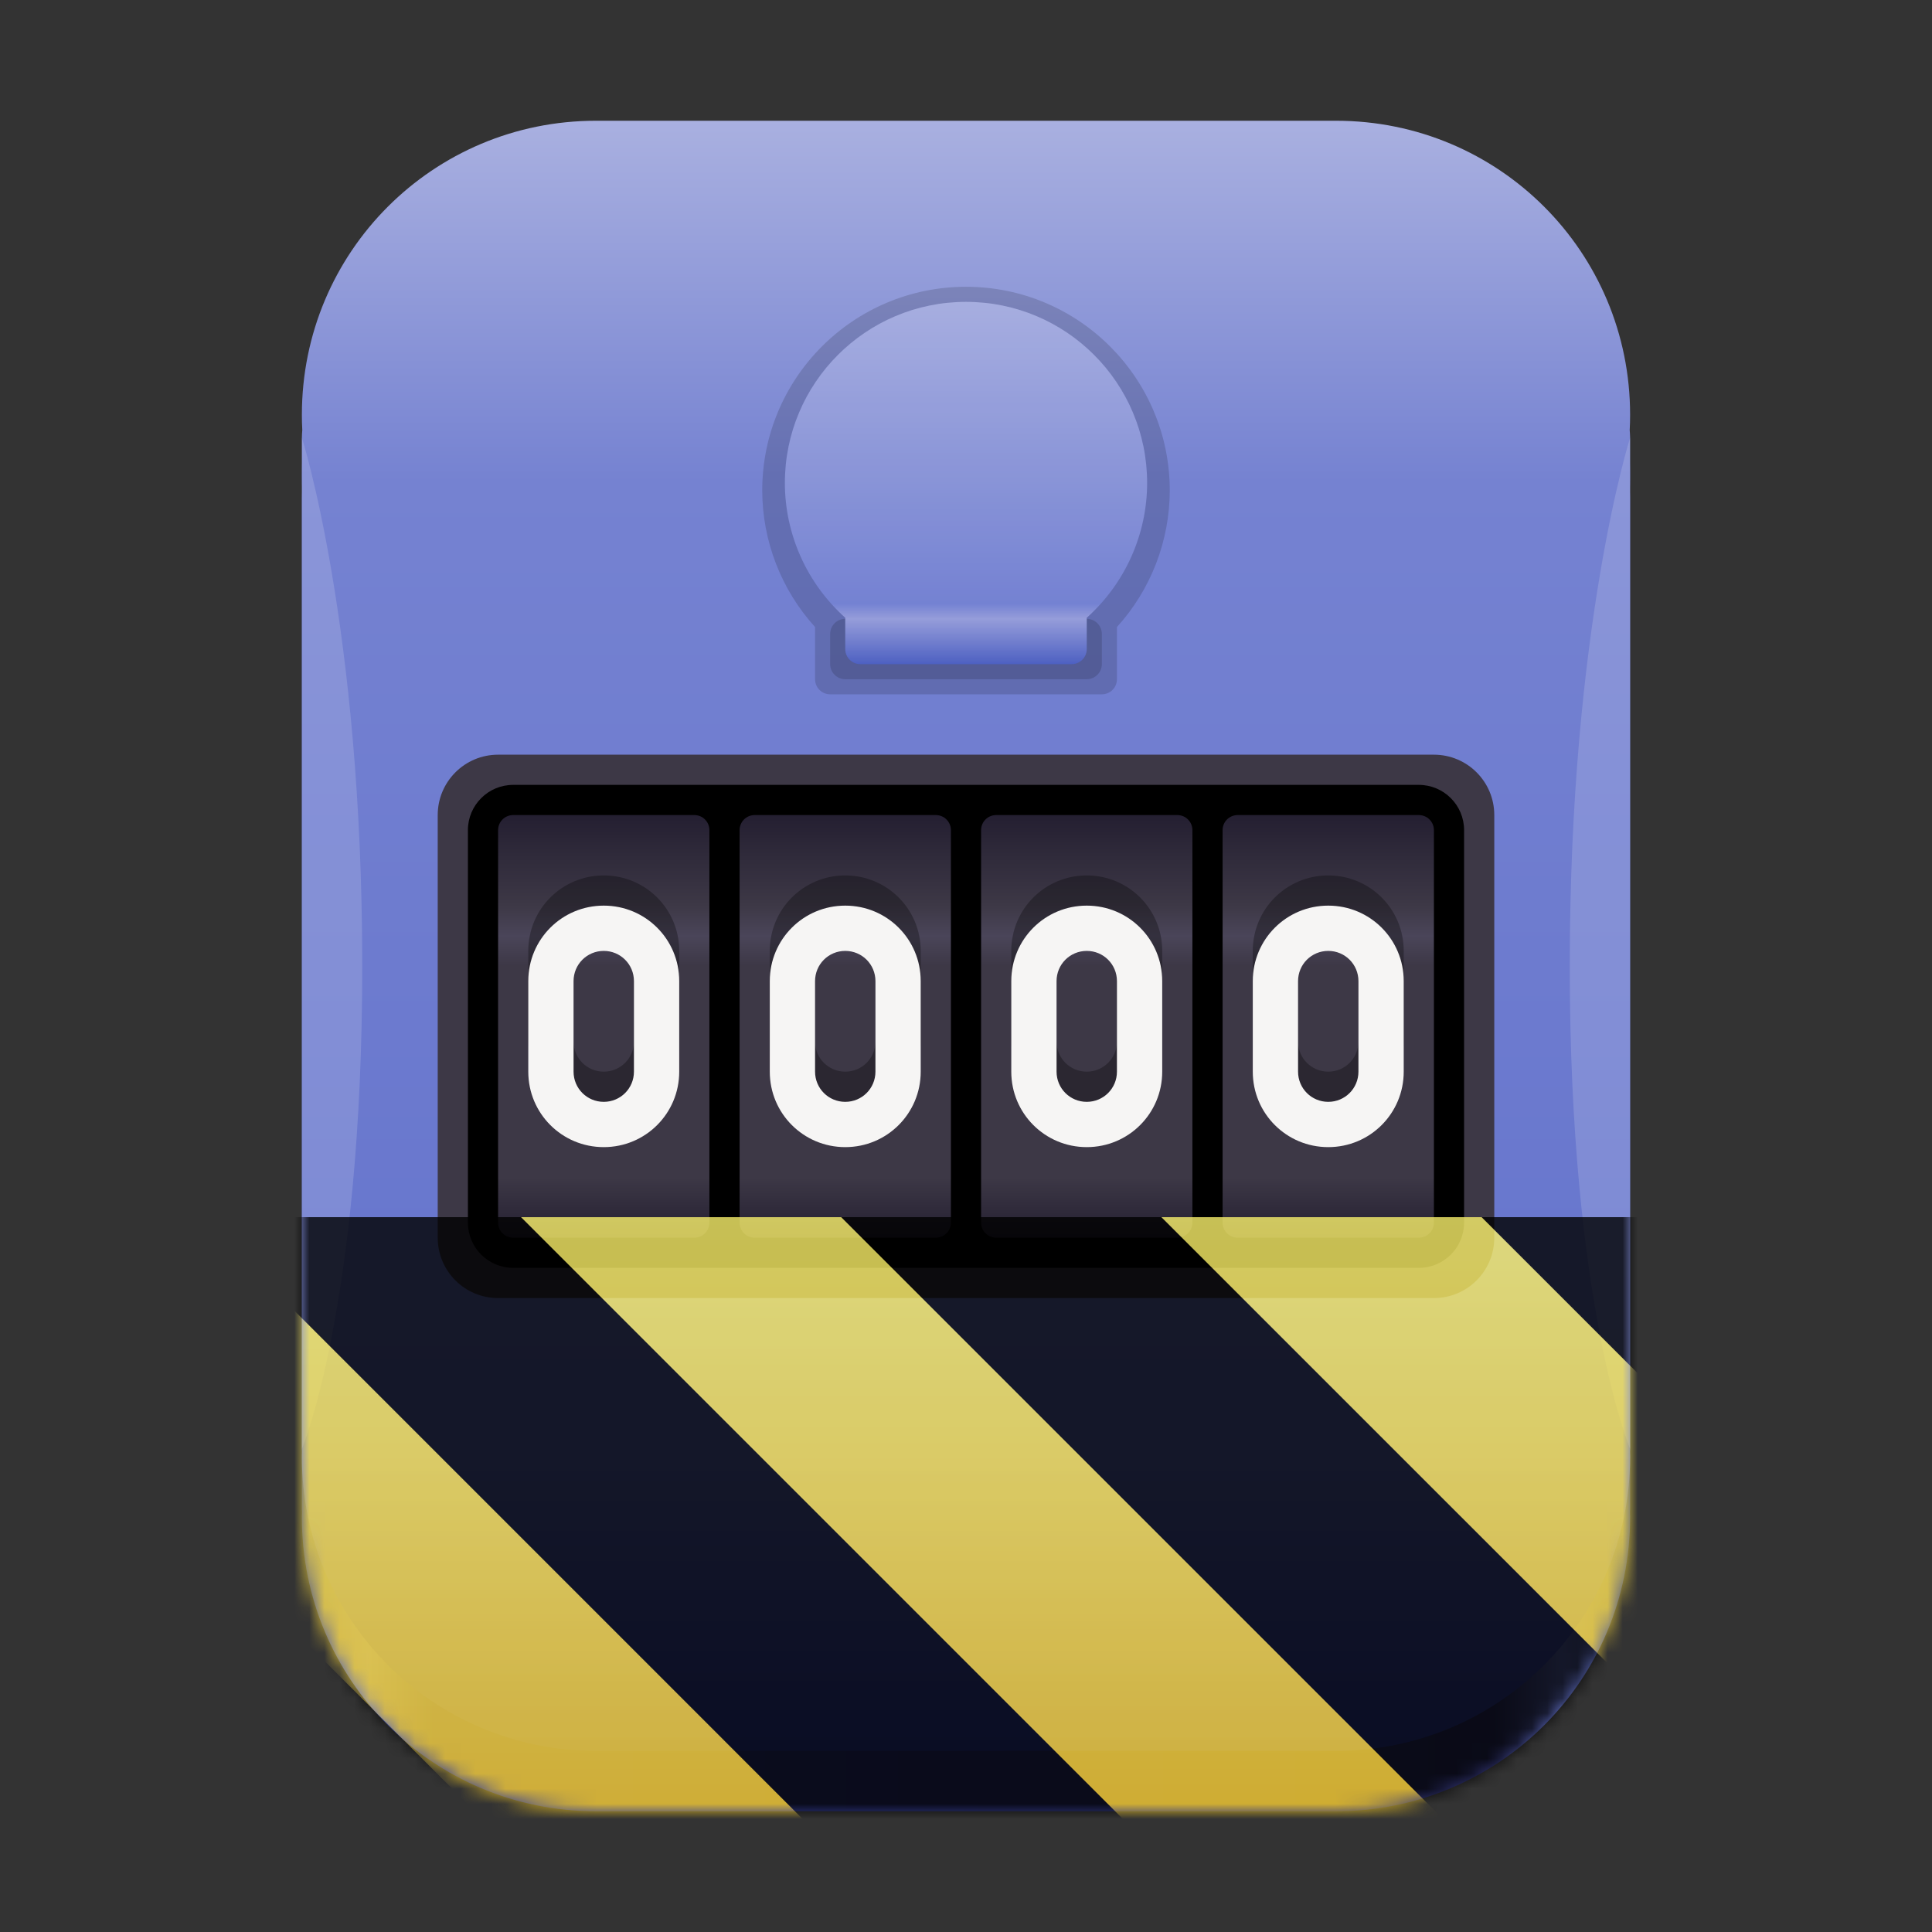 <?xml version="1.0" encoding="UTF-8"?>
<svg height="128px" viewBox="0 0 128 128" width="128px" xmlns="http://www.w3.org/2000/svg" xmlns:xlink="http://www.w3.org/1999/xlink">
    <rect x="0" y="0" width="128" height="128" fill="#333333" stroke="none"/>
    <defs>
        <linearGradient id="a" gradientTransform="matrix(0.196 0 0 0.342 2.597 273.74)" gradientUnits="userSpaceOnUse" x1="88.596" x2="536.596" y1="-449.394" y2="-449.394">
            <stop offset="0" stop-color="#454f87"/>
            <stop offset="0.05" stop-color="#6574cd"/>
            <stop offset="0.1" stop-color="#313d9b"/>
            <stop offset="0.9" stop-color="#313473"/>
            <stop offset="0.95" stop-color="#6574cd"/>
            <stop offset="1" stop-color="#455087"/>
        </linearGradient>
        <linearGradient id="b" gradientUnits="userSpaceOnUse" x1="64" x2="64" y1="8" y2="115.505">
            <stop offset="0" stop-color="#a9b0e0"/>
            <stop offset="0.223" stop-color="#7582d1"/>
            <stop offset="0.819" stop-color="#6574cd"/>
            <stop offset="1" stop-color="#3443b6"/>
        </linearGradient>
        <filter id="c" height="100%" width="100%" x="0%" y="0%">
            <feColorMatrix in="SourceGraphic" type="matrix" values="0 0 0 0 1 0 0 0 0 1 0 0 0 0 1 0 0 0 1 0"/>
        </filter>
        <mask id="d">
            <g filter="url(#c)">
                <rect fill-opacity="0.15" height="128" width="128"/>
            </g>
        </mask>
        <linearGradient id="e" gradientUnits="userSpaceOnUse" x1="64" x2="64" y1="54" y2="82">
            <stop offset="0" stop-color="#241f31"/>
            <stop offset="0.214" stop-color="#3d3846"/>
            <stop offset="0.286" stop-color="#4a4559"/>
            <stop offset="0.357" stop-color="#3d3846"/>
            <stop offset="0.857" stop-color="#3d3846"/>
            <stop offset="1" stop-color="#241f31"/>
        </linearGradient>
        <mask id="f">
            <g filter="url(#c)">
                <rect fill-opacity="0.15" height="128" width="128"/>
            </g>
        </mask>
        <linearGradient id="g" gradientUnits="userSpaceOnUse" x1="64" x2="64" y1="44" y2="20">
            <stop offset="0" stop-color="#3a4fbb"/>
            <stop offset="0.125" stop-color="#8a92d6"/>
            <stop offset="0.167" stop-color="#6574cd"/>
            <stop offset="1" stop-color="#9da5dc"/>
        </linearGradient>
        <mask id="h">
            <g filter="url(#c)">
                <rect fill-opacity="0.1" height="128" width="128"/>
            </g>
        </mask>
        <mask id="i">
            <g filter="url(#c)">
                <rect fill-opacity="0.15" height="128" width="128"/>
            </g>
        </mask>
        <mask id="j">
            <g filter="url(#c)">
                <rect fill-opacity="0.3" height="128" width="128"/>
            </g>
        </mask>
        <mask id="k">
            <g filter="url(#c)">
                <rect fill-opacity="0.15" height="128" width="128"/>
            </g>
        </mask>
        <clipPath id="l">
            <rect height="152" width="192"/>
        </clipPath>
        <g id="m" clip-path="url(#l)">
            <path d="m 72 35 c -7.457 0 -13.5 6.043 -13.5 13.5 c 0.008 3.344 1.254 6.566 3.5 9.043 v 3.457 c 0 0.555 0.445 1 1 1 h 18 c 0.555 0 1 -0.445 1 -1 v -3.457 c 2.246 -2.477 3.492 -5.699 3.5 -9.043 c 0 -7.457 -6.043 -13.5 -13.5 -13.5 z m 0 0"/>
        </g>
        <mask id="n">
            <g filter="url(#c)">
                <rect fill-opacity="0.15" height="128" width="128"/>
            </g>
        </mask>
        <clipPath id="o">
            <rect height="152" width="192"/>
        </clipPath>
        <g id="p" clip-path="url(#o)">
            <path d="m 64 57 h 16 c 0.551 0 1 0.449 1 1 v 2 c 0 0.551 -0.449 1 -1 1 h -16 c -0.551 0 -1 -0.449 -1 -1 v -2 c 0 -0.551 0.449 -1 1 -1 z m 0 0"/>
        </g>
        <mask id="q">
            <g filter="url(#c)">
                <rect fill-opacity="0.1" height="128" width="128"/>
            </g>
        </mask>
        <clipPath id="r">
            <rect height="152" width="192"/>
        </clipPath>
        <g id="s" clip-path="url(#r)">
            <path d="m 72 36 c -6.629 0 -12 5.371 -12 12 c 0.004 3.41 1.461 6.652 4 8.926 v 2.074 c 0 0.555 0.445 1 1 1 h 14 c 0.555 0 1 -0.445 1 -1 v -2.074 c 2.539 -2.273 3.996 -5.516 4 -8.926 c 0 -6.629 -5.371 -12 -12 -12 z m 0 0" fill="#ffffff"/>
        </g>
        <mask id="t">
            <g filter="url(#c)">
                <rect fill-opacity="0.15" height="128" width="128"/>
            </g>
        </mask>
        <clipPath id="u">
            <rect height="152" width="192"/>
        </clipPath>
        <g id="v" clip-path="url(#u)">
            <path d="m 28 45 v 67 s 4 -9.5 4 -32 s -4 -35 -4 -35 z m 88 0 s -4 12.5 -4 35 s 4 32 4 32 z m 0 0" fill="#ffffff"/>
        </g>
        <mask id="w">
            <g filter="url(#c)">
                <rect fill-opacity="0.3" height="128" width="128"/>
            </g>
        </mask>
        <clipPath id="x">
            <rect height="152" width="192"/>
        </clipPath>
        <g id="y" clip-path="url(#x)">
            <path d="m 48 74 c -2.77 0 -5 2.23 -5 5 v 6 c 0 2.77 2.23 5 5 5 s 5 -2.23 5 -5 v -6 c 0 -2.77 -2.23 -5 -5 -5 z m 16 0 c -2.77 0 -5 2.23 -5 5 v 6 c 0 2.77 2.23 5 5 5 s 5 -2.23 5 -5 v -6 c 0 -2.77 -2.23 -5 -5 -5 z m 16 0 c -2.77 0 -5 2.23 -5 5 v 6 c 0 2.77 2.23 5 5 5 s 5 -2.23 5 -5 v -6 c 0 -2.77 -2.23 -5 -5 -5 z m 16 0 c -2.77 0 -5 2.23 -5 5 v 6 c 0 2.77 2.23 5 5 5 s 5 -2.23 5 -5 v -6 c 0 -2.77 -2.23 -5 -5 -5 z m -48 3 c 1.109 0 2 0.891 2 2 v 6 c 0 1.109 -0.891 2 -2 2 s -2 -0.891 -2 -2 v -6 c 0 -1.109 0.891 -2 2 -2 z m 16 0 c 1.109 0 2 0.891 2 2 v 6 c 0 1.109 -0.891 2 -2 2 s -2 -0.891 -2 -2 v -6 c 0 -1.109 0.891 -2 2 -2 z m 16 0 c 1.109 0 2 0.891 2 2 v 6 c 0 1.109 -0.891 2 -2 2 s -2 -0.891 -2 -2 v -6 c 0 -1.109 0.891 -2 2 -2 z m 16 0 c 1.109 0 2 0.891 2 2 v 6 c 0 1.109 -0.891 2 -2 2 s -2 -0.891 -2 -2 v -6 c 0 -1.109 0.891 -2 2 -2 z m 0 0"/>
        </g>
        <clipPath id="z">
            <rect height="128" width="128"/>
        </clipPath>
        <clipPath id="A">
            <rect height="128" width="128"/>
        </clipPath>
        <mask id="B">
            <g clip-path="url(#A)" filter="url(#c)">
                <g clip-path="url(#z)">
                    <path d="m 39.484 12 c -10.793 0 -19.484 8.691 -19.484 19.484 c 0 0.336 0.008 0.672 0.027 1.008 c -0.012 0.168 -0.027 0.336 -0.027 0.508 v 67 c 0 0.059 0.008 0.117 0.008 0.176 c 0 0.113 -0.008 0.227 -0.008 0.34 c 0 10.793 8.691 19.484 19.484 19.484 h 49.031 c 10.793 0 19.484 -8.691 19.484 -19.484 c 0 -0.113 -0.008 -0.227 -0.008 -0.34 c 0 -0.059 0.008 -0.117 0.008 -0.176 v -67 c 0 -0.172 -0.016 -0.34 -0.027 -0.508 c 0.02 -0.336 0.027 -0.672 0.027 -1.008 c 0 -10.793 -8.691 -19.484 -19.484 -19.484 z m 0 0" fill="url(#a)"/>
                    <path d="m 39.484 8 c -10.793 0 -19.484 8.691 -19.484 19.484 c 0 0.336 0.008 0.672 0.027 1.008 c -0.012 0.168 -0.027 0.336 -0.027 0.508 v 67 c 0 0.059 0.008 0.117 0.008 0.176 c 0 0.113 -0.008 0.227 -0.008 0.34 c 0 10.793 8.691 19.484 19.484 19.484 h 49.031 c 10.793 0 19.484 -8.691 19.484 -19.484 c 0 -0.113 -0.008 -0.227 -0.008 -0.34 c 0 -0.059 0.008 -0.117 0.008 -0.176 v -67 c 0 -0.172 -0.016 -0.34 -0.027 -0.508 c 0.02 -0.336 0.027 -0.672 0.027 -1.008 c 0 -10.793 -8.691 -19.484 -19.484 -19.484 z m 0 0" fill="url(#b)"/>
                    <use mask="url(#k)" transform="matrix(1 0 0 1 -8 -16)" xlink:href="#m"/>
                    <path d="m 33 50 h 62 c 2.211 0 4 1.789 4 4 v 28 c 0 2.211 -1.789 4 -4 4 h -62 c -2.211 0 -4 -1.789 -4 -4 v -28 c 0 -2.211 1.789 -4 4 -4 z m 0 0" fill="#3d3846"/>
                    <path d="m 34 52 h 60 c 1.656 0 3 1.344 3 3 v 26 c 0 1.656 -1.344 3 -3 3 h -60 c -1.656 0 -3 -1.344 -3 -3 v -26 c 0 -1.656 1.344 -3 3 -3 z m 0 0"/>
                    <path d="m 34 54 c -0.555 0 -1 0.445 -1 1 v 26 c 0 0.555 0.445 1 1 1 h 12 c 0.555 0 1 -0.445 1 -1 v -26 c 0 -0.555 -0.445 -1 -1 -1 z m 16 0 c -0.555 0 -1 0.445 -1 1 v 26 c 0 0.555 0.445 1 1 1 h 12 c 0.555 0 1 -0.445 1 -1 v -26 c 0 -0.555 -0.445 -1 -1 -1 z m 16 0 c -0.555 0 -1 0.445 -1 1 v 26 c 0 0.555 0.445 1 1 1 h 12 c 0.555 0 1 -0.445 1 -1 v -26 c 0 -0.555 -0.445 -1 -1 -1 z m 16 0 c -0.555 0 -1 0.445 -1 1 v 26 c 0 0.555 0.445 1 1 1 h 12 c 0.555 0 1 -0.445 1 -1 v -26 c 0 -0.555 -0.445 -1 -1 -1 z m 0 0" fill="url(#e)"/>
                    <use mask="url(#n)" transform="matrix(1 0 0 1 -8 -16)" xlink:href="#p"/>
                    <path d="m 64 20 c -6.629 0 -12 5.371 -12 12 c 0.004 3.41 1.461 6.652 4 8.926 v 2.074 c 0 0.555 0.445 1 1 1 h 14 c 0.555 0 1 -0.445 1 -1 v -2.074 c 2.539 -2.273 3.996 -5.516 4 -8.926 c 0 -6.629 -5.371 -12 -12 -12 z m 0 0" fill="url(#g)"/>
                    <use mask="url(#q)" transform="matrix(1 0 0 1 -8 -16)" xlink:href="#s"/>
                    <use mask="url(#t)" transform="matrix(1 0 0 1 -8 -16)" xlink:href="#v"/>
                    <use mask="url(#w)" transform="matrix(1 0 0 1 -8 -16)" xlink:href="#y"/>
                    <path d="m 40 60 c -2.77 0 -5 2.23 -5 5 v 6 c 0 2.77 2.23 5 5 5 s 5 -2.23 5 -5 v -6 c 0 -2.77 -2.23 -5 -5 -5 z m 0 3 c 1.109 0 2 0.891 2 2 v 6 c 0 1.109 -0.891 2 -2 2 s -2 -0.891 -2 -2 v -6 c 0 -1.109 0.891 -2 2 -2 z m 0 0" fill="#f6f5f4"/>
                    <path d="m 56 60 c -2.77 0 -5 2.23 -5 5 v 6 c 0 2.77 2.23 5 5 5 s 5 -2.23 5 -5 v -6 c 0 -2.77 -2.23 -5 -5 -5 z m 0 3 c 1.109 0 2 0.891 2 2 v 6 c 0 1.109 -0.891 2 -2 2 s -2 -0.891 -2 -2 v -6 c 0 -1.109 0.891 -2 2 -2 z m 0 0" fill="#f6f5f4"/>
                    <path d="m 72 60 c -2.77 0 -5 2.23 -5 5 v 6 c 0 2.77 2.23 5 5 5 s 5 -2.23 5 -5 v -6 c 0 -2.77 -2.23 -5 -5 -5 z m 0 3 c 1.109 0 2 0.891 2 2 v 6 c 0 1.109 -0.891 2 -2 2 s -2 -0.891 -2 -2 v -6 c 0 -1.109 0.891 -2 2 -2 z m 0 0" fill="#f6f5f4"/>
                    <path d="m 88 60 c -2.77 0 -5 2.23 -5 5 v 6 c 0 2.77 2.23 5 5 5 s 5 -2.23 5 -5 v -6 c 0 -2.77 -2.23 -5 -5 -5 z m 0 3 c 1.109 0 2 0.891 2 2 v 6 c 0 1.109 -0.891 2 -2 2 s -2 -0.891 -2 -2 v -6 c 0 -1.109 0.891 -2 2 -2 z m 0 0" fill="#f6f5f4"/>
                </g>
            </g>
        </mask>
        <mask id="C">
            <g filter="url(#c)">
                <rect fill-opacity="0.8" height="128" width="128"/>
            </g>
        </mask>
        <linearGradient id="D" gradientTransform="matrix(0 0.37 -0.985 0 295.385 -30.36)" gradientUnits="userSpaceOnUse" x1="300" x2="428" y1="235" y2="235">
            <stop offset="0" stop-color="#f9f06b"/>
            <stop offset="1" stop-color="#f5c211"/>
        </linearGradient>
        <clipPath id="E">
            <rect height="128" width="128"/>
        </clipPath>
        <clipPath id="F">
            <rect height="128" width="128"/>
        </clipPath>
    </defs>
    <path d="m 39.484 12 c -10.793 0 -19.484 8.691 -19.484 19.484 c 0 0.336 0.008 0.672 0.027 1.008 c -0.012 0.168 -0.027 0.336 -0.027 0.508 v 67 c 0 0.059 0.008 0.117 0.008 0.176 c 0 0.113 -0.008 0.227 -0.008 0.34 c 0 10.793 8.691 19.484 19.484 19.484 h 49.031 c 10.793 0 19.484 -8.691 19.484 -19.484 c 0 -0.113 -0.008 -0.227 -0.008 -0.34 c 0 -0.059 0.008 -0.117 0.008 -0.176 v -67 c 0 -0.172 -0.016 -0.34 -0.027 -0.508 c 0.02 -0.336 0.027 -0.672 0.027 -1.008 c 0 -10.793 -8.691 -19.484 -19.484 -19.484 z m 0 0" fill="url(#a)"/>
    <path d="m 39.484 8 c -10.793 0 -19.484 8.691 -19.484 19.484 c 0 0.336 0.008 0.672 0.027 1.008 c -0.012 0.168 -0.027 0.336 -0.027 0.508 v 67 c 0 0.059 0.008 0.117 0.008 0.176 c 0 0.113 -0.008 0.227 -0.008 0.34 c 0 10.793 8.691 19.484 19.484 19.484 h 49.031 c 10.793 0 19.484 -8.691 19.484 -19.484 c 0 -0.113 -0.008 -0.227 -0.008 -0.34 c 0 -0.059 0.008 -0.117 0.008 -0.176 v -67 c 0 -0.172 -0.016 -0.34 -0.027 -0.508 c 0.02 -0.336 0.027 -0.672 0.027 -1.008 c 0 -10.793 -8.691 -19.484 -19.484 -19.484 z m 0 0" fill="url(#b)"/>
    <use mask="url(#d)" transform="matrix(1 0 0 1 -8 -16)" xlink:href="#m"/>
    <path d="m 33 50 h 62 c 2.211 0 4 1.789 4 4 v 28 c 0 2.211 -1.789 4 -4 4 h -62 c -2.211 0 -4 -1.789 -4 -4 v -28 c 0 -2.211 1.789 -4 4 -4 z m 0 0" fill="#3d3846"/>
    <path d="m 34 52 h 60 c 1.656 0 3 1.344 3 3 v 26 c 0 1.656 -1.344 3 -3 3 h -60 c -1.656 0 -3 -1.344 -3 -3 v -26 c 0 -1.656 1.344 -3 3 -3 z m 0 0"/>
    <path d="m 34 54 c -0.555 0 -1 0.445 -1 1 v 26 c 0 0.555 0.445 1 1 1 h 12 c 0.555 0 1 -0.445 1 -1 v -26 c 0 -0.555 -0.445 -1 -1 -1 z m 16 0 c -0.555 0 -1 0.445 -1 1 v 26 c 0 0.555 0.445 1 1 1 h 12 c 0.555 0 1 -0.445 1 -1 v -26 c 0 -0.555 -0.445 -1 -1 -1 z m 16 0 c -0.555 0 -1 0.445 -1 1 v 26 c 0 0.555 0.445 1 1 1 h 12 c 0.555 0 1 -0.445 1 -1 v -26 c 0 -0.555 -0.445 -1 -1 -1 z m 16 0 c -0.555 0 -1 0.445 -1 1 v 26 c 0 0.555 0.445 1 1 1 h 12 c 0.555 0 1 -0.445 1 -1 v -26 c 0 -0.555 -0.445 -1 -1 -1 z m 0 0" fill="url(#e)"/>
    <use mask="url(#f)" transform="matrix(1 0 0 1 -8 -16)" xlink:href="#p"/>
    <path d="m 64 20 c -6.629 0 -12 5.371 -12 12 c 0.004 3.41 1.461 6.652 4 8.926 v 2.074 c 0 0.555 0.445 1 1 1 h 14 c 0.555 0 1 -0.445 1 -1 v -2.074 c 2.539 -2.273 3.996 -5.516 4 -8.926 c 0 -6.629 -5.371 -12 -12 -12 z m 0 0" fill="url(#g)"/>
    <use mask="url(#h)" transform="matrix(1 0 0 1 -8 -16)" xlink:href="#s"/>
    <use mask="url(#i)" transform="matrix(1 0 0 1 -8 -16)" xlink:href="#v"/>
    <use mask="url(#j)" transform="matrix(1 0 0 1 -8 -16)" xlink:href="#y"/>
    <g fill="#f6f5f4">
        <path d="m 40 60 c -2.77 0 -5 2.23 -5 5 v 6 c 0 2.77 2.23 5 5 5 s 5 -2.23 5 -5 v -6 c 0 -2.77 -2.23 -5 -5 -5 z m 0 3 c 1.109 0 2 0.891 2 2 v 6 c 0 1.109 -0.891 2 -2 2 s -2 -0.891 -2 -2 v -6 c 0 -1.109 0.891 -2 2 -2 z m 0 0"/>
        <path d="m 56 60 c -2.77 0 -5 2.23 -5 5 v 6 c 0 2.77 2.23 5 5 5 s 5 -2.23 5 -5 v -6 c 0 -2.77 -2.23 -5 -5 -5 z m 0 3 c 1.109 0 2 0.891 2 2 v 6 c 0 1.109 -0.891 2 -2 2 s -2 -0.891 -2 -2 v -6 c 0 -1.109 0.891 -2 2 -2 z m 0 0"/>
        <path d="m 72 60 c -2.77 0 -5 2.23 -5 5 v 6 c 0 2.77 2.23 5 5 5 s 5 -2.23 5 -5 v -6 c 0 -2.77 -2.23 -5 -5 -5 z m 0 3 c 1.109 0 2 0.891 2 2 v 6 c 0 1.109 -0.891 2 -2 2 s -2 -0.891 -2 -2 v -6 c 0 -1.109 0.891 -2 2 -2 z m 0 0"/>
        <path d="m 88 60 c -2.77 0 -5 2.23 -5 5 v 6 c 0 2.77 2.23 5 5 5 s 5 -2.23 5 -5 v -6 c 0 -2.77 -2.23 -5 -5 -5 z m 0 3 c 1.109 0 2 0.891 2 2 v 6 c 0 1.109 -0.891 2 -2 2 s -2 -0.891 -2 -2 v -6 c 0 -1.109 0.891 -2 2 -2 z m 0 0"/>
    </g>
    <g clip-path="url(#F)" mask="url(#B)">
        <g clip-path="url(#E)" mask="url(#C)">
            <path d="m 128 80.641 v 47.359 h -128 v -47.359 z m 0 0" fill="url(#D)"/>
            <path d="m 13.309 80.641 l 47.355 47.359 h 21.215 l -47.359 -47.359 z m 42.422 0 l 47.363 47.359 h 21.215 l -47.363 -47.359 z m 42.43 0 l 29.84 29.84 v -21.211 l -8.629 -8.629 z m -98.16 7.906 v 21.215 l 18.238 18.238 h 21.215 z m 0 0"/>
        </g>
    </g>
</svg>
